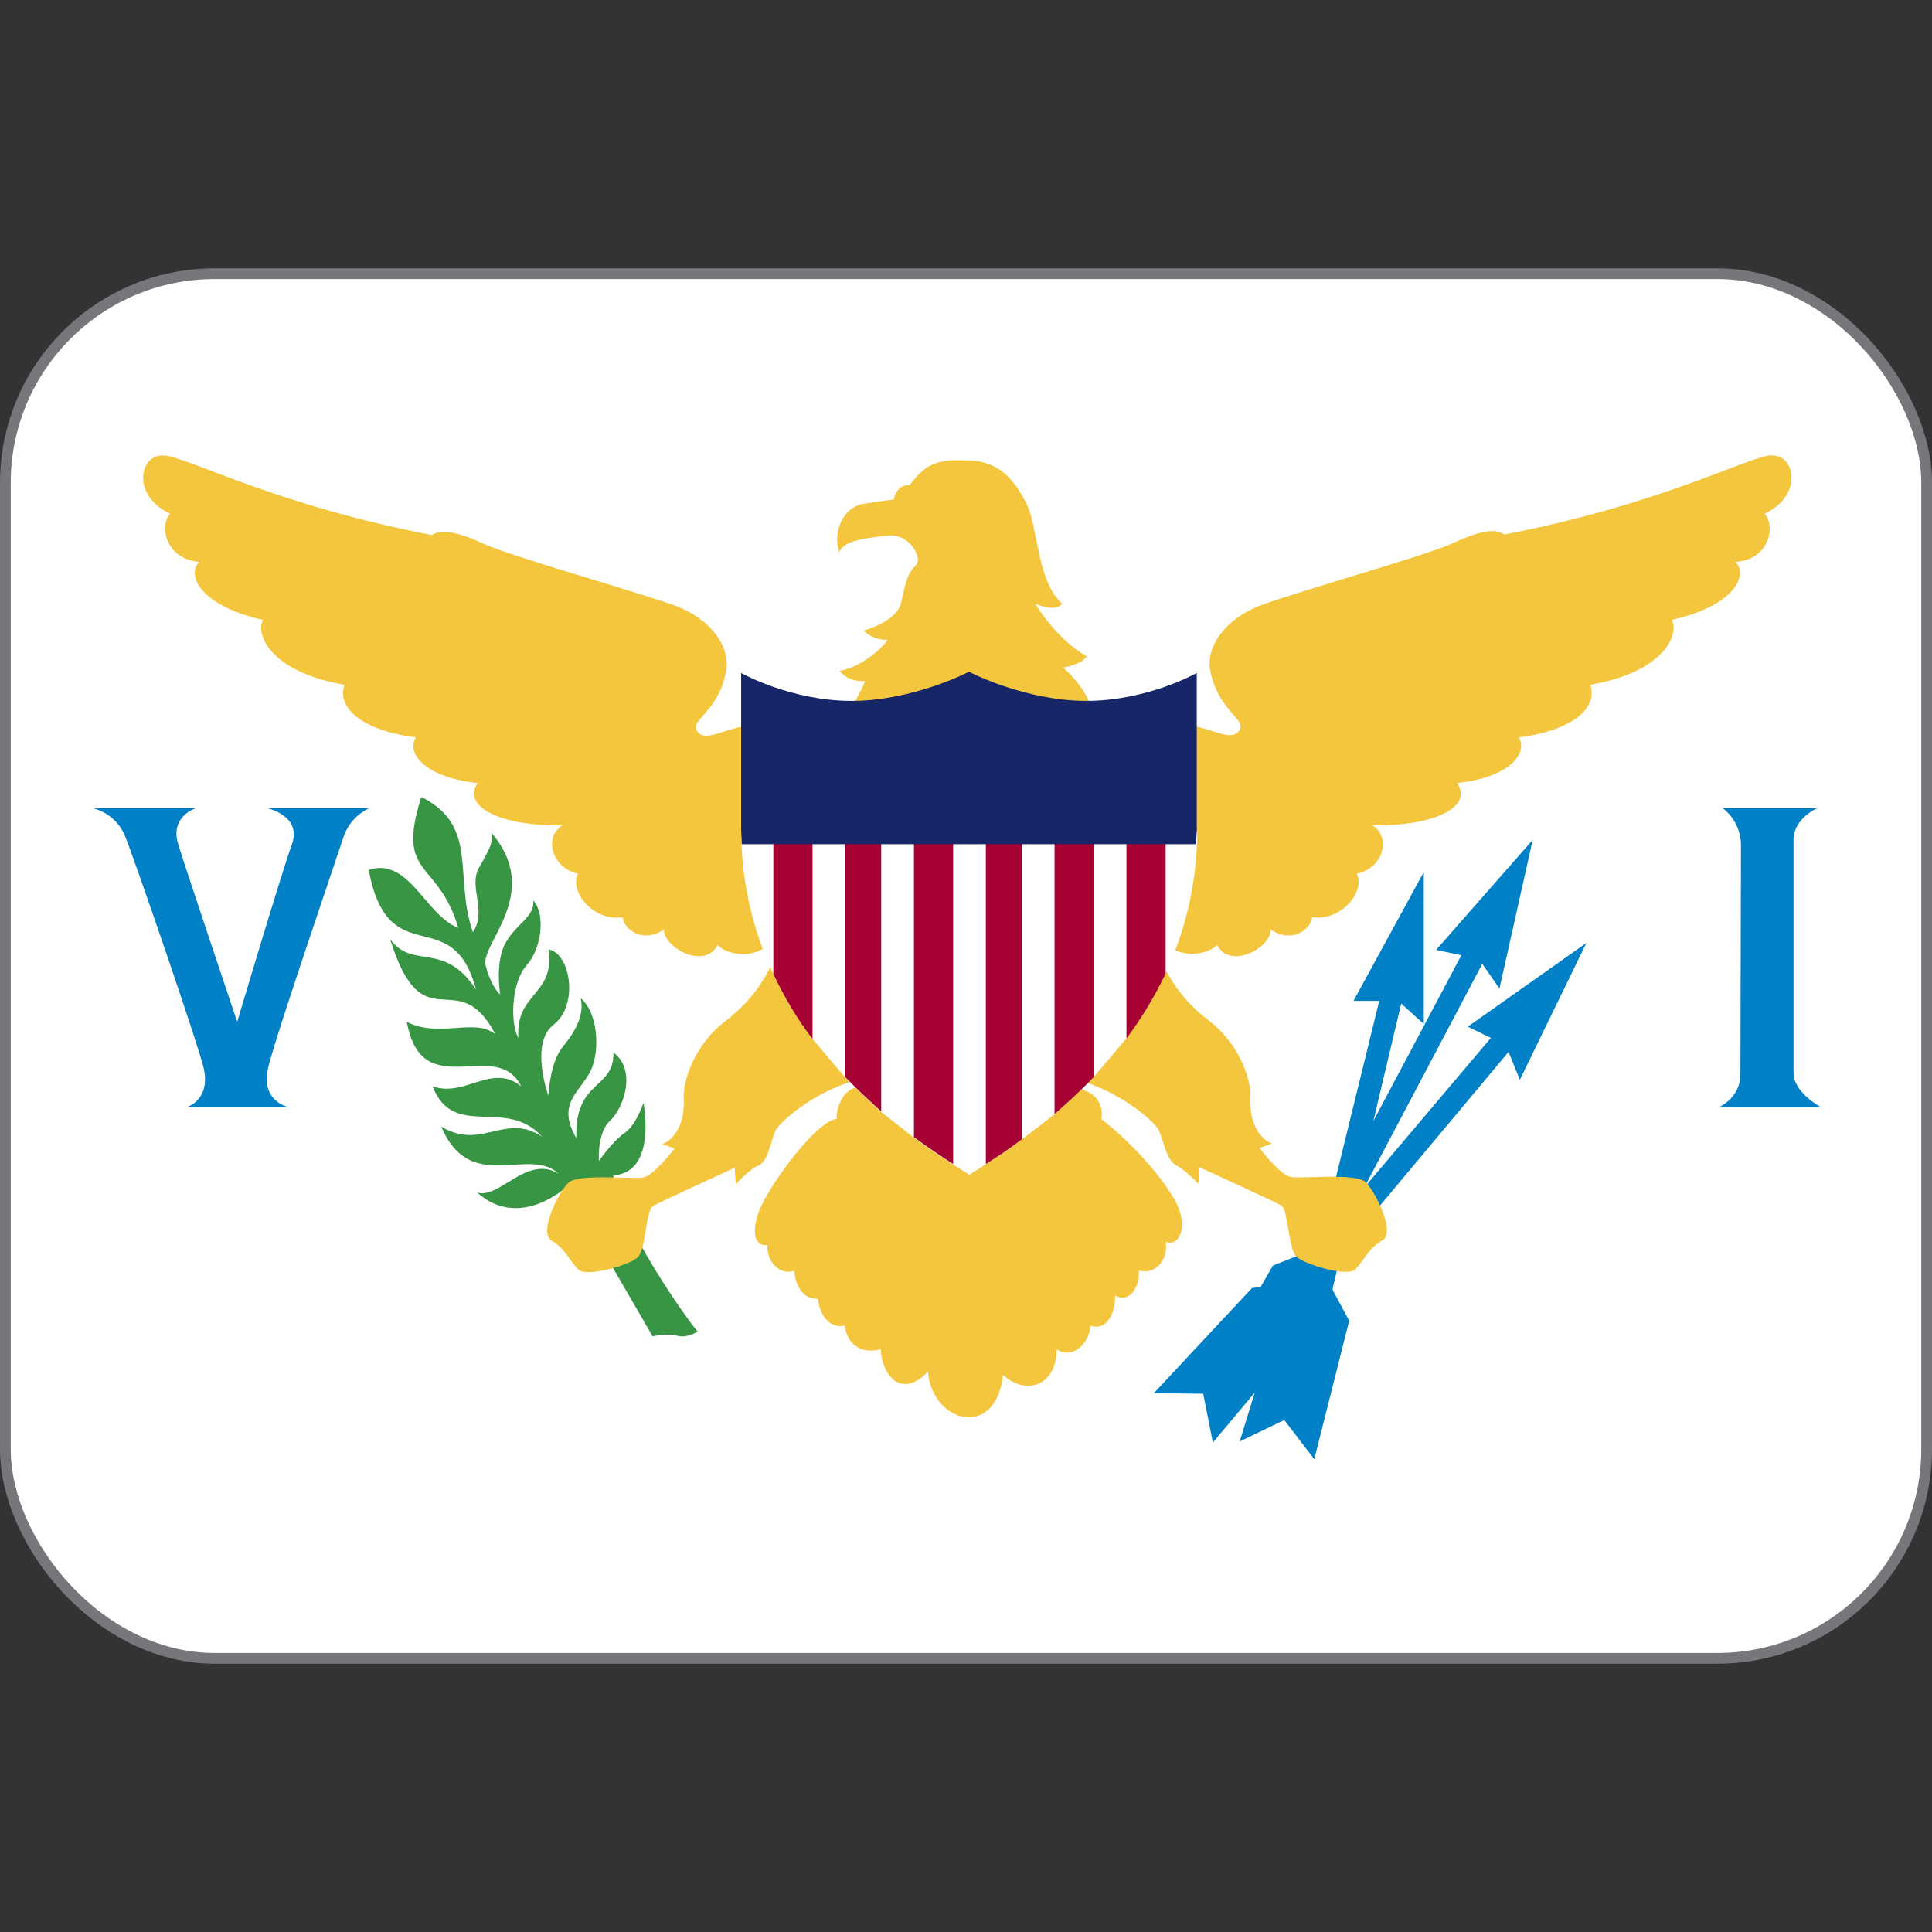 <svg viewBox="0 0 36 36" xmlns="http://www.w3.org/2000/svg"><rect x="0" y="0" width="36" height="36" fill="#333333" stroke="none"/><rect fill="#fff" height="25.8" ry="3.9" stroke="#77767b" stroke-width=".2" width="35.8" x=".1" y="5.1"/><path d="m13 24.81s-.19.13-.38.08-.46.01-.46.01l-1.61-2.78s-.87.81-1.66.1c.42.13.92-.71 1.52-.35-.56-.52-1.65.4-2.19-.88.75.46 1.19-.27 1.88.19-.67-.75-1.65.07-2.04-.94.6.22 1.1-.44 1.65 0-.46-.93-1.85.36-2.13-1.2.6.31 1.27-.08 1.65.23-.71-1.35-1.35.21-1.96-1.77.42.58 1 .02 1.6.94-.44-1.67-1.63-.27-2-2.23.75-.25 1.06.85 1.67 1.08-.38-1.29-1.17-.92-.69-2.44 1.08.54.6 1.46.96 2.52.27-.38-.08-.85.11-1.19s.29-.5.23-.67c.98 1.13-.21 2.08-.1 2.48.1.4.27.54.27.54s-.1-.6.1-.96.54-.48.52-.79c.23.27.15.9-.13 1.21s-.31 1.08-.15 1.35c-.06-.85.69-.79.56-1.65.42.08.56 1.04.1 1.4-.46.35-.1 1.33-.1 1.33s.02-.62.27-.92.4-.61.33-.9c.33.27.38 1.04.15 1.42s-.58.58-.23 1.19c-.04-1.1.71-.9.69-1.6.44.33.19 1.04-.06 1.27s-.21.75-.21.75.27-.38.48-.52.35-.56.35-.56.26 1.3-.56 1.35c-.02.61 1.15 2.4 1.56 2.9z" fill="#379543"/><path d="m27.35 19.13.43.21-2.36 2.79 2.2-4.17.32.46.62-2.77-1.8 2.05.47.1-1.64 3.09.52-2.19.42.38v-2.83l-1.31 2.4h.48l-.93 3.79-.49.92-.56.22-.23.4-.16.02-1.83 1.96.92.01.18.91.78-.93-.28.91.83-.4.56.73.65-2.58-.3-.56-.01-.03.16-.69 3.12-3.73.21.52 1.24-2.55zm-23.7-4.07h-1.92s.42.08.6.52 1.36 3.88 1.46 4.3c.15.62-.31.75-.31.75h1.9s-.54-.1-.38-.75 1.27-3.88 1.4-4.28.48-.54.48-.54h-1.9s.65.14.46.67c-.19.52-1.02 3.31-1.02 3.31s-.94-2.79-1.1-3.31.33-.67.33-.67zm30.2 0h-1.75s.34.23.34.69-.01 3.93-.01 4.27c0 .44-.4.61-.4.61h1.9s-.51-.27-.51-.64v-4.34c0-.4.44-.59.44-.59z" fill="#0081c7"/><path d="m33 8.48c-.49.06-2.07.92-4.97 1.48-.17-.13-.48-.06-.98.17s-2.9.9-3.56 1.15-1.02.77-.94 1.21c.15.79.73.92.52 1.15s-.83-.31-1.25-.06c-.22.13-1.42-.16-1.45-.29-.1-.46-.56-.85-.56-.85s.35-.06.44-.21c-.58-.33-.96-.98-.96-.98s.38.17.5 0c-.48-.44-.44-1.44-.67-1.88s-.5-.77-1.06-.79-.78.02-1.11.46c-.25-.02-.3.27-.3.27s-.22.02-.57.08-.58.5-.44.9c.08-.23.54-.27.92-.31s.65.42.5.56-.19.33-.27.69-.7.52-.7.52.18.19.45.17c-.15.23-.58.54-.9.58.19.23.48.19.48.19s-.17.46-.48.73c0 0-1.16.3-1.38.17-.42-.25-1.04.29-1.25.06s.38-.35.52-1.15c.08-.44-.27-.96-.94-1.21s-3.06-.92-3.56-1.15-.81-.29-.98-.17c-2.9-.56-4.48-1.42-4.97-1.48s-.64.75.09 1.08c-.21.23-.08.85.54.9-.25.27.06.83 1.19 1.08-.15.29.17.98 1.52 1.21-.15.42.31.85 1.33.98-.19.29.17.75 1.15.85-.31.48.52.81 1.58.79-.35.21-.21.79.29.9-.17.33.29.9.83.81.04.27.42.48.77.23 0 .35.77.75 1 .29.18.18.68.29 1.01-.06.02.08.04.16.06.25-.14.41-.44.86-.93 1.23-.52.4-.79 1.04-.77 1.46s-.15.73-.4.83l.23.08s-.38.5-.58.54-1.21-.08-1.4.1-.56.94-.31 1.08.35.4.5.54.94-.08 1.1-.23.15-.88.29-.96 1.52-.71 1.52-.71l.02.31s.23-.27.42-.35.23-.48.33-.67c.1-.17.78-.78 1.7-.98.12.07-.07.2-.07.2-.37-.08-.52.4-.5.58-.4.04-1.31 1.31-1.46 1.75s-.02.63.17.6c-.02.31.23.57.5.48.02.33.21.54.44.52.04.35.25.56.5.5.04.35.31.54.67.44.02.48.38.94.88.42.08.96 1.27 1.27 1.4.06.44.4 1 .19 1-.48.25.19.6-.06.63-.44.25.1.46-.15.46-.56.27.15.46-.16.44-.47.29.1.56-.19.5-.53.27.1.46-.32.13-.85-.52-.83-1.33-1.44-1.33-1.44s.13-.5-.54-.59c-.09-.01-.19-.14-.09-.19.91.2 1.59.8 1.69.97.1.19.15.58.33.67s.42.35.42.35l.02-.31s1.38.63 1.52.71.13.81.29.96c.17.15.96.38 1.1.23s.25-.4.5-.54-.13-.9-.31-1.08-1.19-.06-1.4-.1-.58-.54-.58-.54l.23-.08c-.25-.1-.42-.42-.4-.83.02-.42-.25-1.06-.77-1.46-.48-.36-.77-.8-.92-1.2.02-.09.05-.18.06-.27.34.34.84.23 1.01.06.23.46 1 .06 1-.29.35.25.73.04.77-.23.54.08 1-.48.83-.81.5-.1.65-.69.29-.9 1.06.02 1.9-.31 1.58-.79.98-.1 1.33-.56 1.15-.85 1.02-.13 1.48-.56 1.33-.98 1.35-.23 1.67-.92 1.52-1.21 1.13-.25 1.44-.81 1.19-1.08.63-.04.75-.67.54-.9.73-.33.58-1.14.09-1.08z" fill="#f4c63d"/><path d="m13.81 15.5c.01 1.01.24 1.88.6 2.65.21.44.45.85.73 1.21l.61.72c.22.23.45.44.67.64l.61.48c.26.19.51.36.73.5.11.07.21.13.3.19.09-.06.2-.12.3-.19.21-.13.43-.28.67-.46l.61-.47c.24-.21.49-.44.73-.69l.61-.72c.27-.36.52-.77.73-1.21.36-.76.59-1.64.6-2.65h-8.48z" fill="#fff"/><path d="m14.41 15.5v2.65c.21.44.45.85.73 1.21v-3.86h.61v4.57c.22.23.45.44.67.64v-5.21h.61v5.69c.26.19.51.36.73.5v-6.19h.61v6.19c.21-.13.43-.28.67-.46v-5.73h.61v5.26c.24-.21.49-.44.73-.69v-4.57h.61v3.85c.27-.36.52-.77.73-1.21v-2.65h-7.28z" fill="#a70033"/><path d="m18.05 12.52s-1.04.54-2.18.54-2.06-.52-2.06-.52v2.9c0 .1.01.19.01.29h8.46c.01-.1.02-.19.02-.29v-2.9s-.92.52-2.06.52-2.18-.54-2.18-.54z" fill="#172668"/></svg>